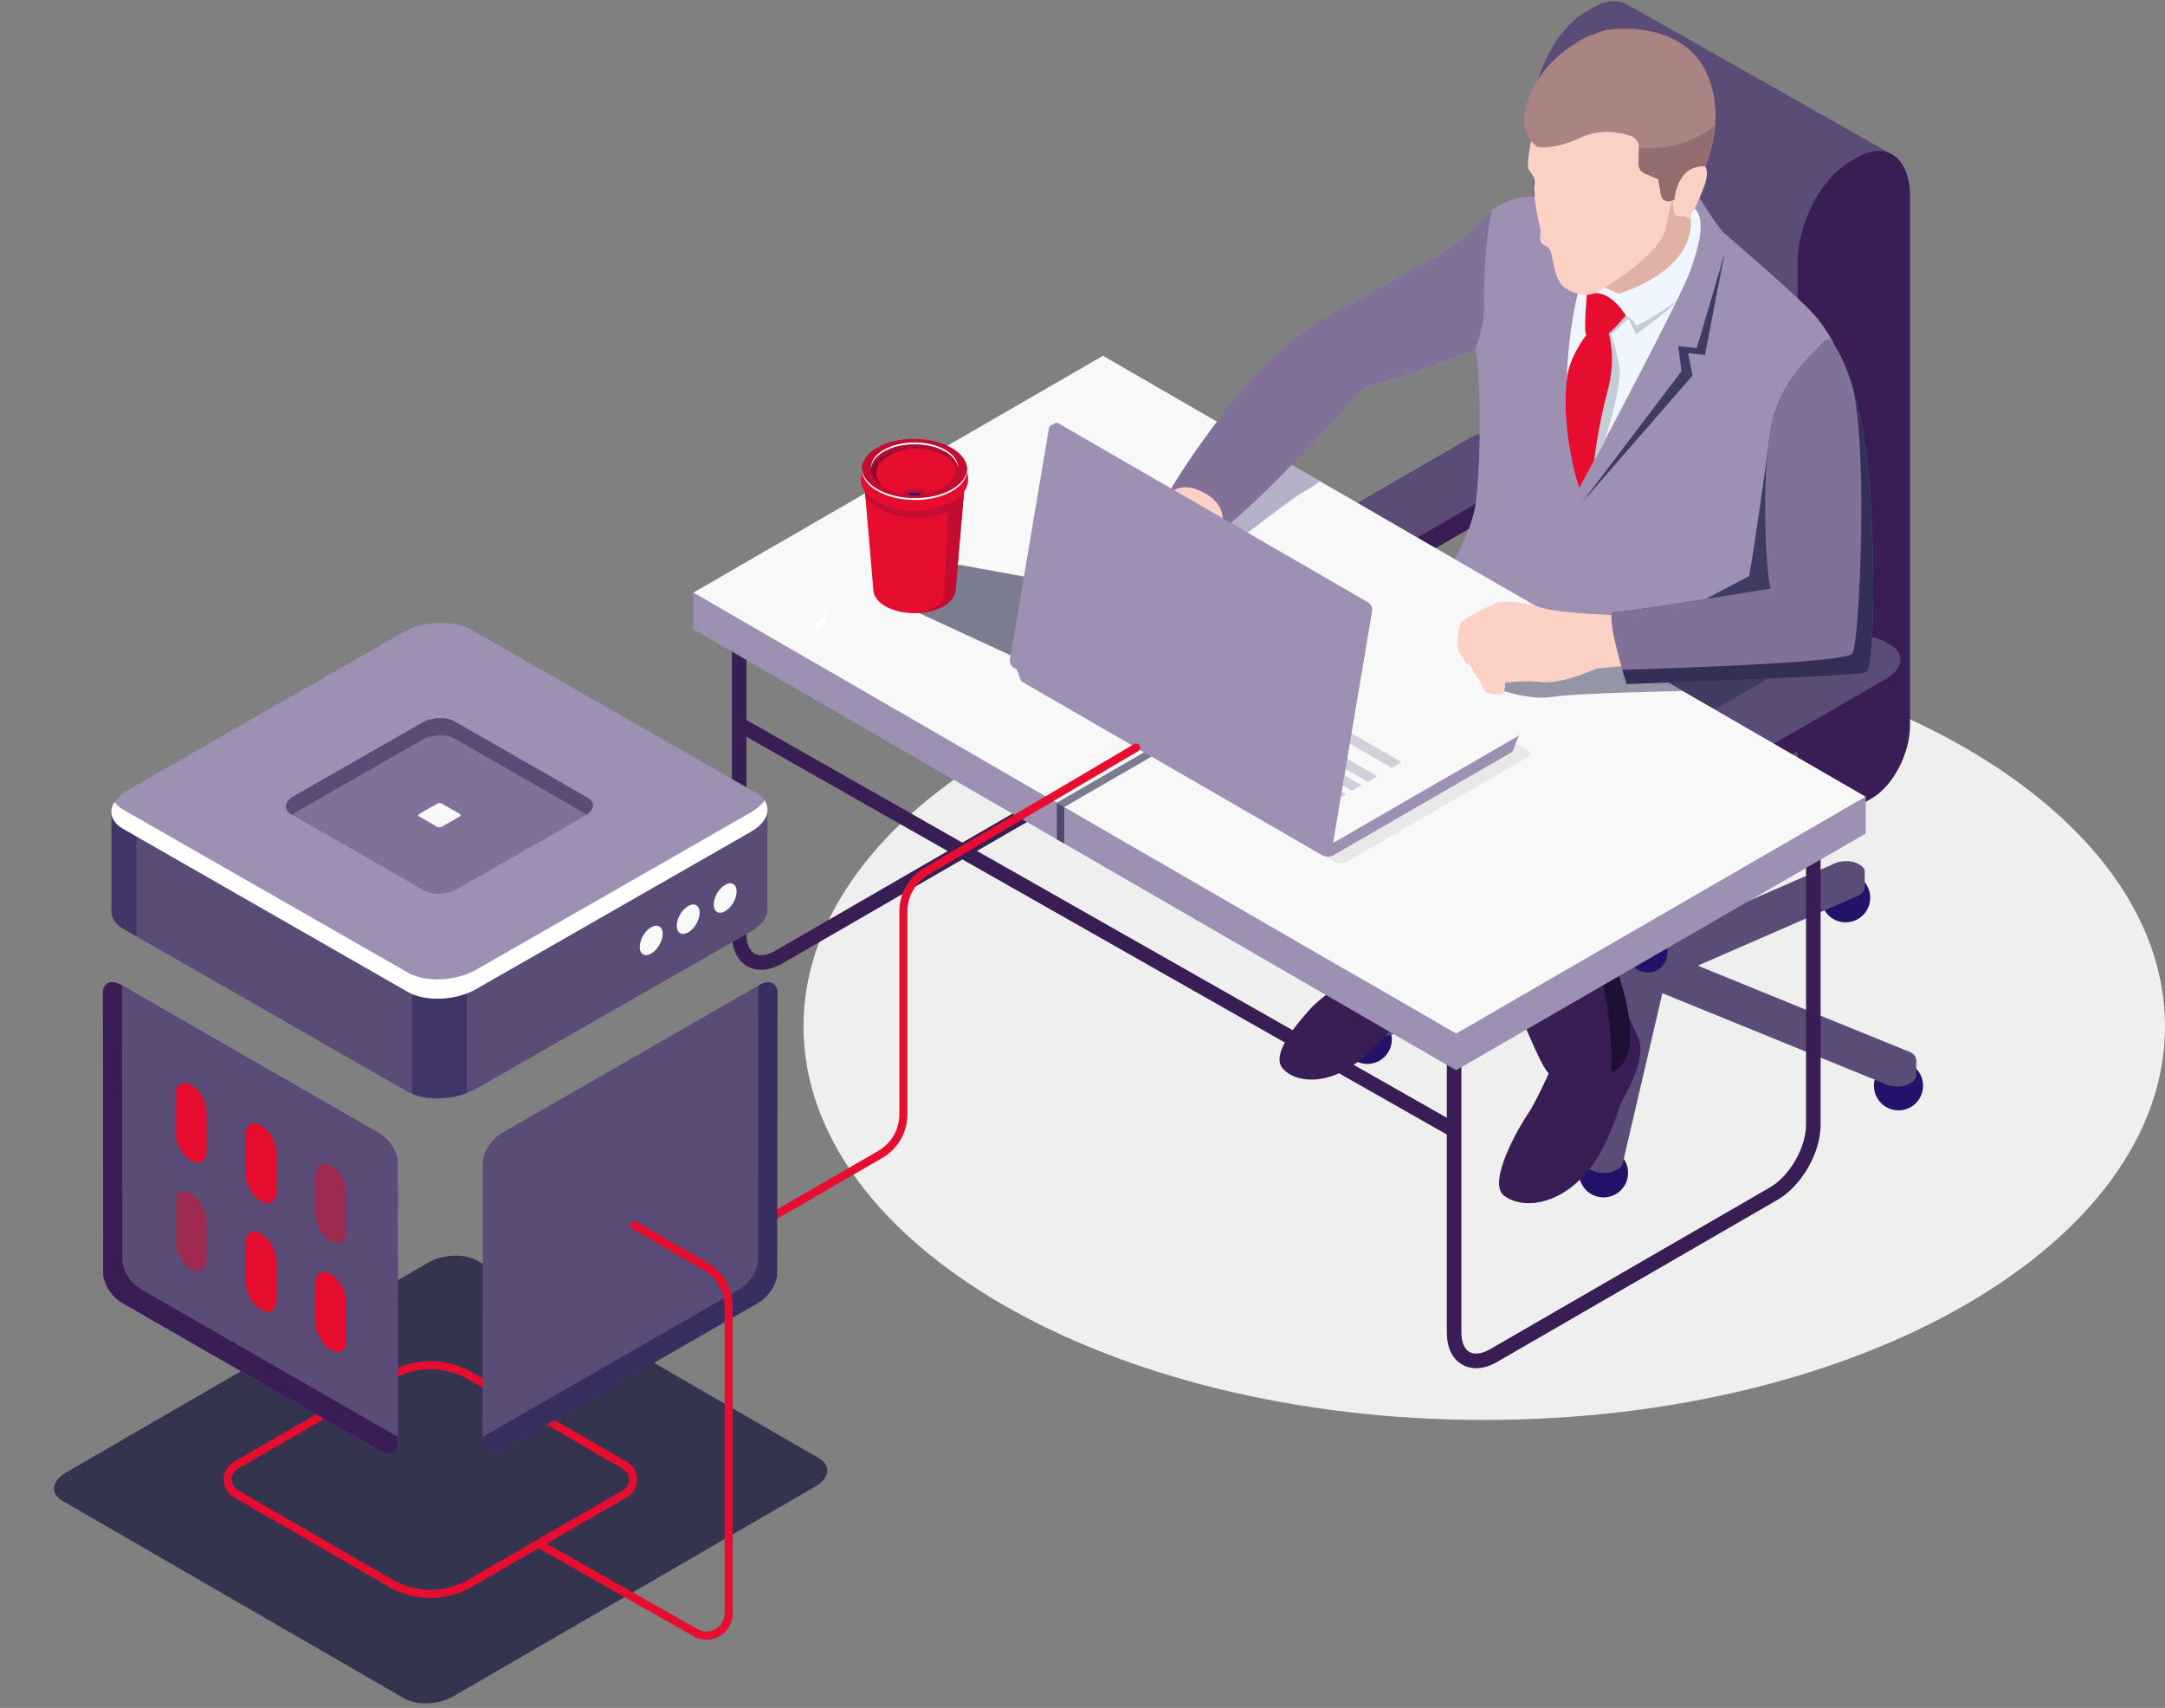 <svg width="374" height="295" viewBox="0 0 374 295" fill="none" xmlns="http://www.w3.org/2000/svg">
<rect x="0" y="0" width="374" height="295" fill="#808080" stroke="none"/>
<g clip-path="url(#clip0)">
<path d="M256.403 245.259C191.456 245.259 138.806 214.825 138.806 177.282C138.806 139.739 191.456 109.304 256.403 109.304C321.35 109.304 374 139.739 374 177.282C374 214.825 321.35 245.259 256.403 245.259Z" fill="#EFEFEF"/>
<path d="M281.25 202.57C281.25 204.916 279.35 206.818 277.008 206.818C274.666 206.818 272.766 204.916 272.766 202.57C272.766 200.225 274.666 198.323 277.008 198.323C279.35 198.323 281.25 200.225 281.25 202.57Z" fill="#24126A"/>
<path d="M323.076 155.062C323.076 157.407 321.176 159.309 318.834 159.309C316.492 159.309 314.592 157.407 314.592 155.062C314.592 152.717 316.492 150.815 318.834 150.815C321.176 150.815 323.076 152.717 323.076 155.062Z" fill="#24126A"/>
<path d="M332.207 187.538C332.207 189.883 330.307 191.785 327.965 191.785C325.623 191.785 323.723 189.883 323.723 187.538C323.723 185.192 325.623 183.29 327.965 183.29C330.307 183.28 332.207 185.182 332.207 187.538Z" fill="#24126A"/>
<path d="M236.198 183.766C233.855 183.766 231.956 181.864 231.956 179.519C231.956 177.173 233.855 175.271 236.198 175.271C238.54 175.271 240.439 177.173 240.439 179.519C240.439 181.864 238.54 183.766 236.198 183.766Z" fill="#24126A"/>
<path d="M266.701 150.793C266.701 153.138 264.801 155.04 262.459 155.04C260.117 155.04 258.217 153.138 258.217 150.793C258.217 148.448 260.117 146.546 262.459 146.546C264.801 146.535 266.701 148.448 266.701 150.793Z" fill="#24126A"/>
<path d="M283.032 166.539L236.339 175.542C236.134 175.563 235.95 175.596 235.767 175.628L235.81 175.315L233.565 174.742V177.39H233.576C233.576 177.498 233.576 177.595 233.608 177.703C233.889 178.741 235.583 179.454 237.375 179.281L284.068 170.278L283.032 166.539Z" fill="#5A4B77"/>
<path d="M322.137 150.501L320.712 151.701C319.492 151.171 317.614 151.29 316.341 152.025L283.085 166.518L287.737 169.209L320.993 154.716C321.77 154.262 322.148 153.689 322.115 153.138L322.126 153.149V150.501H322.137Z" fill="#5A4B77"/>
<path d="M265.611 147.27C264.79 146.33 262.804 145.962 261.185 146.438C260.991 146.492 260.818 146.557 260.656 146.632C260.581 146.503 260.484 146.373 260.365 146.254C260.073 145.962 259.393 145.552 259.393 145.552V148.188L259.404 148.178C259.415 148.448 259.523 148.729 259.75 148.988L281.207 168.603L287.068 166.874L265.611 147.27Z" fill="#5A4B77"/>
<path d="M331.031 183.042L330.243 183.323L329.79 184.263C329.617 184.187 329.434 184.112 329.229 184.058L287.112 166.917L284.122 170.311L326.239 187.451C327.858 187.927 329.844 187.559 330.664 186.619C330.913 186.338 331.01 186.035 331.01 185.733L331.02 185.744L331.031 183.042Z" fill="#5A4B77"/>
<path d="M281.207 168.657L274.289 198.323L273.77 198.064V200.809L273.781 200.798C273.878 201.673 274.99 202.419 276.544 202.56C278.336 202.722 280.031 202.019 280.311 200.982L287.705 169.263L281.207 168.657Z" fill="#5A4B77"/>
<path d="M330.676 183.971C329.856 184.911 327.87 185.279 326.251 184.803L287.188 168.906L280.334 198.323C280.054 199.361 278.359 200.074 276.567 199.901C274.776 199.739 273.545 198.766 273.826 197.729L280.68 168.312L237.376 176.666C235.584 176.828 233.889 176.125 233.609 175.088C233.328 174.05 234.548 173.078 236.34 172.915L279.644 164.561L259.74 146.362C258.92 145.422 259.557 144.276 261.176 143.801C262.795 143.325 264.781 143.693 265.601 144.633L285.505 162.832L316.331 149.399C317.713 148.599 319.807 148.513 320.994 149.204L321.318 149.388C322.516 150.08 322.365 151.29 320.983 152.09L290.157 165.523L329.219 181.421C330.849 181.885 331.496 183.031 330.676 183.971ZM284.846 164.896L283.421 165.318L283.67 166.237L285.256 166.377L285.98 165.556L284.846 164.896Z" fill="#5A4B77"/>
<path d="M284.641 167.987C282.763 167.987 281.23 166.464 281.23 164.572V125.083H288.041V164.572C288.041 166.464 286.519 167.987 284.641 167.987Z" fill="#24126A"/>
<path d="M266.518 78.179H266.496C266.42 77.282 265.838 76.439 264.726 75.802L264.013 75.391C261.369 73.867 256.749 74.051 253.695 75.823L232.161 88.273C230.542 89.213 229.69 90.402 229.646 91.537H229.636V95.309H229.646C229.646 96.281 230.229 97.211 231.427 97.902L232.14 98.313C234.784 99.837 239.404 99.653 242.459 97.881L263.992 85.431C265.557 84.523 266.41 83.377 266.507 82.275L266.518 82.264V78.179Z" fill="#381E54"/>
<path d="M232.139 94.649L231.426 94.239C228.782 92.715 229.117 90.034 232.171 88.273L253.705 75.823C256.759 74.061 261.379 73.867 264.023 75.391L264.736 75.801C267.38 77.325 267.045 80.005 263.991 81.767L242.458 94.228C239.403 95.989 234.783 96.184 232.139 94.649Z" fill="#5A4B77"/>
<path d="M277.721 112.027L232.625 138.073C230.391 139.37 228.577 137.997 228.577 135.014C228.577 132.032 230.391 128.563 232.625 127.276L284.283 97.427V99.469C284.283 104.311 281.347 109.931 277.721 112.027Z" fill="#5A4B77"/>
<path d="M281.046 0.745C279.481 -0.098 277.462 0.01 275.261 1.286L273.911 2.064C268.925 4.949 264.877 12.677 264.877 19.334V108.634L276.858 101.707V104.538L262.492 116.264L229.841 138.181L275.725 164.151L302.115 143.844L317.14 130.994L326.498 26.488L281.046 0.745Z" fill="#5A4B77"/>
<path d="M247.433 148.156C247.433 148.156 246.213 144.925 248.62 142.504C251.027 140.094 263.721 134.744 264.638 134.171C265.556 133.599 270.121 130.238 270.121 130.238L271.514 127.125C271.514 127.125 245.76 129.643 245.415 130.043C245.069 130.443 233.358 140.958 233.703 141.423C234.049 141.888 241.777 143.757 241.777 143.757L243.267 145.8L247.433 148.156Z" fill="#2D2D2D"/>
<path d="M320.938 27.137L319.589 27.915C314.603 30.8 310.555 38.527 310.555 45.185V134.474L278.293 153.106C276.058 154.403 274.245 157.861 274.245 160.844C274.245 163.826 276.058 165.199 278.293 163.902L323.389 137.857C327.015 135.76 329.951 130.14 329.951 125.299V123.256V33.967C329.973 27.309 325.925 24.251 320.938 27.137Z" fill="#381E54"/>
<path d="M235.227 167.49C235.227 167.49 228.578 171.759 226.333 174.277C224.088 176.795 219.63 181.939 221.465 184.393C223.3 186.846 229.485 188.218 236.123 182.091C242.772 175.963 240.883 175.596 246.539 172.559C252.195 169.522 253.76 166.215 253.08 164.324C252.4 162.432 249.604 159.093 248.072 159.806C246.561 160.541 235.227 167.49 235.227 167.49Z" fill="#381E54"/>
<path d="M267.543 185.419C267.543 185.419 265.157 190.672 263.927 192.422C262.696 194.162 256.738 204.224 259.847 206.537C262.955 208.849 268.86 208.212 273.522 203.132C278.185 198.064 279.221 191.893 280.376 189.861C281.531 187.829 284.392 182.426 283.032 179.303C281.672 176.179 281.369 175.65 281.369 175.65L267.543 185.419Z" fill="#381E54"/>
<path d="M243.419 110.579C243.419 110.579 223.677 130.086 220.439 139.878C220.439 139.878 219.068 145.173 222.889 149.323C226.71 153.473 234.805 167.036 234.805 167.036C234.805 167.036 240.85 174.364 248.664 168.506C248.664 168.506 252.194 162.854 250.024 159.104C247.855 155.354 242.08 143.347 242.08 143.347C242.08 143.347 254.741 134.625 260.991 132.421C267.24 130.216 270.575 128.519 270.575 128.519C270.575 128.519 269.442 134.42 264.866 140.18C260.3 145.94 252.636 155.191 255.184 161.633C257.731 168.074 259.21 170.062 261.606 173.769C264.002 177.476 266.269 185.203 268.309 186.014C270.349 186.813 279.793 187.743 281.326 181.594C282.859 175.433 278.109 163.47 275.962 159.428C275.962 159.428 301.499 129.935 303.928 126.693C306.356 123.451 251.32 105.575 243.419 110.579Z" fill="#381E54"/>
<path d="M250.025 159.104C247.855 155.343 242.081 143.347 242.081 143.347C242.081 143.347 254.742 134.625 260.991 132.421C267.241 130.216 270.576 128.519 270.576 128.519C271.774 126.866 275.649 120.522 277.387 115.496C262.988 111.271 247.359 108.094 243.419 110.579C244.811 114.038 252.151 114.005 252.151 114.005C252.151 114.005 254.893 120.684 256.706 121.538C258.519 122.391 262.88 121.462 262.88 121.462C262.88 121.462 262.178 122.564 259.07 124.802C255.972 127.039 236.533 142.979 236.533 142.979C236.533 142.979 237.645 143.606 242.815 152.976C247.985 162.335 248.654 168.506 248.654 168.506C248.654 168.506 252.194 162.865 250.025 159.104Z" fill="#1F1033"/>
<path d="M293.675 120.933C282.255 119.841 268.969 119.744 271.958 125.742C277.031 135.922 287.242 136.376 287.242 136.376C287.177 140.115 271.516 158.174 271.516 158.174C271.516 158.174 271.516 158.174 275.164 165.285C278.812 172.397 278.359 185.333 278.359 185.333C279.762 184.566 280.885 183.377 281.327 181.583C282.86 175.423 278.111 163.459 275.963 159.417C275.963 159.417 301.501 129.924 303.929 126.682C304.652 125.731 300.324 123.483 293.675 120.933Z" fill="#1F1033"/>
<path d="M223.451 58.586L226.484 56.23C226.484 56.23 242.858 47.13 248.298 44.18C251.245 42.58 254.31 39.727 256.491 37.447C258.617 35.22 261.574 33.977 264.661 33.967L293.351 33.815C293.351 33.815 296.686 39.176 297.82 40.235C298.651 41.013 306.433 47.541 312.013 52.923C315.1 55.895 317.345 59.634 318.522 63.762C321.717 75.034 321.674 97.762 322.148 114.016C322.148 114.016 320.173 114.783 315.262 115.842C310.383 116.891 310.988 116.221 310.988 116.221C310.988 116.221 303.67 132.702 293.74 134.301C283.809 135.89 270.436 131.243 268.051 115.637C268.051 115.637 248.698 112.73 243.452 110.579C242.966 110.385 242.794 109.779 243.117 109.369C245.46 106.256 254.181 94.206 255.012 86.349C255.973 77.271 255.681 64.087 254.958 60.488C254.958 60.488 240.365 65.989 235.713 66.972C235.713 66.972 217.947 86.522 210.52 91.84C210.52 91.84 213.057 87.841 207.952 85.117L223.451 58.586Z" fill="#9E90B2"/>
<path opacity="0.6" d="M315.262 115.821C316.007 115.659 316.676 115.507 317.291 115.367L316.255 113.335L289.335 110.482L273.609 111.292L268.201 116.437C268.504 118.112 268.935 119.646 269.486 121.062C269.518 121.062 276.167 122.024 279.265 121.365C282.363 120.706 306.314 124.229 306.368 124.24C309.077 120.338 310.761 116.696 310.966 116.242C310.934 116.383 311.225 116.685 315.262 115.821Z" fill="#020230"/>
<path d="M278.92 106.408C278.887 106.31 278.801 106.235 278.704 106.235C277.409 106.202 268.99 105.954 265.816 104.851C262.362 103.663 258.714 103.879 258.52 104.084C258.336 104.289 252.594 106.721 252.249 107.715C251.946 108.591 251.396 111.649 252.151 112.773C252.918 113.897 253.274 114.654 253.274 114.654L253.868 114.718C253.868 114.718 254.645 116.242 255.077 116.783C255.271 117.02 255.422 117.28 255.551 117.55C255.918 118.339 256.555 119.625 256.814 119.657C257.192 119.7 258.973 120.046 259.426 119.938C259.793 119.841 260.128 118.717 259.977 118.22C259.934 118.079 259.998 117.961 260.139 117.939C260.959 117.809 263.183 117.528 266.248 117.809C269.993 118.155 275.282 115.702 275.757 115.475C275.779 115.464 275.811 115.453 275.833 115.453L281.111 114.978C281.262 114.967 281.359 114.816 281.316 114.675L278.92 106.408Z" fill="#FCD1C5"/>
<path d="M272.562 50.729C272.562 50.729 268.071 67.307 272.821 84.339C272.821 84.339 290.101 52.069 291.969 46.827C293.847 41.586 294.527 37.868 292.767 35.988C291.019 34.107 275.411 43.823 275.411 43.823L272.562 50.729Z" fill="#F0F6FF"/>
<path d="M277.02 76.72C277.02 76.72 280.312 66.637 279.74 63.384C279.168 60.131 278.348 57.797 278.348 57.797L281.316 55.052L282.622 57.764C282.622 57.764 289.152 52.966 289.584 52.069C289.584 52.069 284.317 55.678 282.665 56.23C282.665 56.23 281.888 54.933 280.852 54.49C279.816 54.047 277.247 57.581 277.247 57.581L276.761 63.697L274.181 77.974L275.077 80.092L277.02 76.72Z" fill="#C4CCD6"/>
<path d="M280.852 54.501C280.852 54.501 277.926 49.335 274.127 50.923C274.127 50.923 273.523 57.289 274.03 57.872C273.177 58.986 271.051 62.055 270.673 65.438C269.626 74.905 272.821 84.339 272.821 84.339L275.39 79.519C275.39 79.519 276.038 73.716 277.721 67.469C278.963 62.855 278.337 59.191 277.916 57.581C279.006 56.694 280.852 54.501 280.852 54.501Z" fill="#E60D2E"/>
<path d="M264.499 24.294C264.499 24.294 263.711 28.325 263.992 29.093C264.272 29.86 265.298 30.368 265.049 31.946C264.801 33.513 265.708 38.214 266.172 39.781C266.172 39.781 265.826 41.456 266.301 41.975C266.766 42.494 267.381 42.472 267.813 43.261C268.255 44.05 268.395 48.114 270.047 49.475C271.687 50.837 273.835 51.118 274.936 50.815C276.037 50.523 277.171 49.67 277.171 49.67L279.642 50.707C279.642 50.707 292.487 47.065 292.087 38.02L292.077 37.069C292.077 37.069 292.994 35.793 293.253 34.95C293.523 34.107 295.649 30.357 294.57 28.736C294.57 28.736 299.546 9.067 284.197 7.878C268.849 6.689 266.539 17.464 264.499 24.294Z" fill="#FCD1C5"/>
<path d="M292.098 38.02V37.911C291.461 37.533 290.835 37.285 290.339 37.371C288.58 37.684 288.99 34.032 288.99 34.032C288.99 34.032 288.666 34.691 287.77 39.36C286.874 44.017 277.192 49.67 277.192 49.67L279.664 50.707C279.653 50.707 292.498 47.065 292.098 38.02Z" fill="#E2B1A6"/>
<path d="M264.565 15.757C263.065 18.945 262.341 22.781 265.482 25.353C265.482 25.353 268.116 26.078 273.135 23.743C276.513 22.165 279.892 22.868 281.738 23.484C282.59 23.776 283.152 24.586 283.13 25.483L283.054 28.282C283.033 29.006 283.465 29.676 284.134 29.957L286.465 30.951L286.929 33.675C287.07 34.475 287.89 34.961 288.656 34.691L289.25 34.475C289.25 34.475 289.595 28.412 294.593 28.725C294.593 28.725 298.64 19.971 294.496 11.963C290.351 3.955 278.996 4.528 276.578 5.436C273.394 6.635 273.837 6.452 272.012 7.586C268.807 9.575 266.162 12.363 264.565 15.757Z" fill="#AA8383"/>
<path opacity="0.6" d="M305.429 77.487C305.429 77.487 303.098 94.649 302.148 99.502L294.636 103.468L307.977 102.658L305.429 77.487Z" fill="#020230"/>
<path d="M294.581 28.736C294.581 28.736 295.952 25.775 296.275 21.711C290.069 26.64 283.129 25.483 283.129 25.483L283.053 28.282C283.032 29.006 283.463 29.676 284.133 29.957L286.464 30.952L286.928 33.675C287.068 34.475 287.889 34.961 288.655 34.691L289.249 34.475C289.238 34.486 289.594 28.423 294.581 28.736Z" fill="#936D6D"/>
<path opacity="0.6" d="M297.906 43.812C297.906 43.812 293.934 57.483 293.103 60.12L289.908 59.785L290.48 64.108L273.243 86.857L292.38 64.865L291.624 61.006L294.528 61.309L297.906 43.812Z" fill="#020230"/>
<path d="M280.981 118.144C280.981 118.144 321.403 116.826 322.429 116.091C323.465 115.356 323.649 104.949 323.551 98.907C323.487 94.671 323.53 78.114 319.925 66.497C322.763 76.331 321.263 111.12 319.979 112.892C318.694 114.664 280.247 115.68 280.247 115.68C280.668 117.128 280.981 118.144 280.981 118.144Z" fill="#263649"/>
<path d="M201.572 85.777C201.572 85.777 201.42 86.793 199.661 87.798C197.902 88.792 193.401 91.018 192.678 91.656C191.954 92.293 188.705 95.147 188.608 95.525C188.511 95.903 187.54 99.134 187.551 99.329C187.561 99.523 187.864 101.015 187.864 101.015L186.86 105.781C186.86 105.781 185.597 107.629 186.968 108.137C188.349 108.645 189.126 107.207 189.148 106.991C189.148 106.991 191.231 105.997 192.764 104.808C194.297 103.619 200.427 98.68 201.464 98.983C202.5 99.286 201.55 101.058 201.043 101.361C200.546 101.663 197.286 104.851 198.657 107.056C200.017 109.272 200.902 105.802 201.809 105.1C202.705 104.398 204.648 101.631 205.846 101.285C207.033 100.939 209.203 96.487 209.483 94.498C209.764 92.51 211.189 91.224 211.696 90.586C212.203 89.938 210.595 84.999 210.595 84.999L204.518 83.107L202.392 84.491L201.572 85.777Z" fill="#FCD1C5"/>
<path d="M316.946 59.677C315.672 57.667 315.089 59.148 313.384 60.812C311.085 63.049 308.192 66.518 306.702 70.895C303.993 78.871 304.965 98.81 305.871 101.663C305.871 101.663 280.56 105.813 278.812 105.738C277.063 105.662 280.981 118.144 280.981 118.144C280.981 118.144 321.403 116.826 322.429 116.091C323.465 115.356 323.649 104.949 323.551 98.907C323.476 93.731 323.573 70.15 316.946 59.677Z" fill="#334659"/>
<path d="M280.981 118.144C280.981 118.144 321.403 116.826 322.429 116.091C323.465 115.356 323.649 104.949 323.551 98.907C323.487 94.671 323.53 78.114 319.925 66.497C322.763 76.331 321.263 111.12 319.979 112.892C318.694 114.664 280.247 115.68 280.247 115.68C280.668 117.128 280.981 118.144 280.981 118.144Z" fill="#263649"/>
<path d="M328.299 113.703H328.277C328.202 112.806 327.619 111.963 326.507 111.325L325.795 110.914C323.15 109.39 318.531 109.574 315.476 111.347L293.943 123.796C292.324 124.737 291.482 125.926 291.428 127.06H291.417V130.81H291.428C291.428 131.783 292.011 132.712 293.209 133.404L293.921 133.815C296.565 135.339 301.185 135.155 304.24 133.383L325.773 120.933C327.338 120.025 328.191 118.879 328.288 117.777L328.299 117.766V113.703Z" fill="#381E54"/>
<path d="M293.921 130.172L293.209 129.762C290.564 128.238 290.899 125.558 293.953 123.796L315.487 111.346C318.541 109.585 323.161 109.39 325.806 110.914L326.507 111.325C329.152 112.848 328.817 115.529 325.762 117.29L304.229 129.74C301.185 131.502 296.566 131.696 293.921 130.172Z" fill="#5A4B77"/>
<path d="M254.979 236.321C254.115 236.321 253.295 236.116 252.572 235.695C250.877 234.711 249.938 232.755 249.938 230.161V172.029H252.453V230.161C252.453 231.782 252.95 233.004 253.835 233.512C254.709 234.02 256.015 233.836 257.418 233.036L305.763 205.089C309.141 203.143 311.991 198.194 311.991 194.292V136.16H314.506V194.292C314.506 199.145 311.225 204.84 307.026 207.261L258.681 235.208C257.397 235.954 256.145 236.321 254.979 236.321Z" fill="#381E54"/>
<path d="M131.477 167.512C130.613 167.512 129.793 167.306 129.07 166.885C127.375 165.901 126.436 163.945 126.436 161.352V103.22H128.951V161.352C128.951 162.973 129.448 164.194 130.333 164.702C131.207 165.199 132.513 165.037 133.916 164.226L182.261 136.279C185.639 134.334 188.489 129.384 188.489 125.482V67.35H191.004V125.482C191.004 130.335 187.723 136.03 183.524 138.451L135.179 166.399C133.895 167.134 132.632 167.512 131.477 167.512Z" fill="#381E54"/>
<path d="M128.295 123.994L251.803 194.121L250.562 196.311L127.054 126.185L128.295 123.994Z" fill="#381E54"/>
<path opacity="0.5" d="M251.546 184.836L119.778 108.666L190.541 67.772L322.299 143.941L251.546 184.836Z" fill="url(#paint0_linear)"/>
<path d="M119.778 102.355V108.666L251.546 184.836L322.299 143.941V137.619L251.546 178.524L119.778 102.355Z" fill="#9E90B2"/>
<path d="M251.546 178.524L119.778 102.355L190.541 61.45L322.299 137.619L251.546 178.524Z" fill="#F8F8F8"/>
<path opacity="0.4" d="M259.263 119.193C259.263 119.193 264.326 120.997 268.2 120.36C272.065 119.711 290.684 119.355 290.684 119.355L287.759 117.658L281.228 113.108L265.049 114.2L258.81 116.437L259.263 119.193Z" fill="#020230"/>
<path d="M278.92 106.408C278.887 106.31 278.801 106.235 278.704 106.235C277.409 106.202 268.99 105.954 265.816 104.851C262.362 103.663 258.714 103.879 258.52 104.084C258.336 104.29 252.594 106.721 252.249 107.715C251.946 108.591 251.396 111.649 252.151 112.773C252.918 113.897 253.274 114.654 253.274 114.654L253.868 114.718C253.868 114.718 254.645 116.242 255.077 116.783C255.271 117.02 255.422 117.28 255.551 117.55C255.918 118.339 256.555 119.625 256.814 119.657C257.192 119.701 258.973 120.046 259.426 119.938C259.793 119.841 260.128 118.717 259.977 118.22C259.934 118.08 259.998 117.961 260.139 117.939C260.959 117.809 263.183 117.528 266.248 117.809C269.993 118.155 275.282 115.702 275.757 115.475C275.779 115.464 275.811 115.453 275.833 115.453L281.111 114.978C281.262 114.967 281.359 114.816 281.316 114.675L278.92 106.408Z" fill="#FCD1C5"/>
<path d="M316.946 59.677C315.672 57.667 315.089 59.148 313.384 60.812C311.085 63.049 308.192 66.518 306.702 70.895C303.993 78.871 304.965 98.81 305.871 101.663C305.871 101.663 280.56 105.813 278.812 105.738C277.063 105.662 280.981 118.144 280.981 118.144C280.981 118.144 321.403 116.826 322.429 116.091C323.465 115.356 323.649 104.949 323.551 98.907C323.476 93.731 323.573 70.15 316.946 59.677Z" fill="#817199"/>
<path opacity="0.6" d="M280.981 118.144C280.981 118.144 321.403 116.826 322.429 116.091C323.465 115.356 323.649 104.949 323.551 98.907C323.487 94.671 323.53 78.114 319.925 66.497C322.763 76.331 321.263 111.12 319.979 112.892C318.694 114.664 280.247 115.68 280.247 115.68C280.668 117.128 280.981 118.144 280.981 118.144Z" fill="#020230"/>
<path opacity="0.3" d="M208.534 97.427C208.534 97.427 222.987 86.123 225.048 85.031C227.11 83.939 227.984 83.107 227.984 83.107L223.149 80.308L214.967 83.68L204.659 93.904L188.793 105.165V107.78C188.793 107.78 201.885 102.16 203.342 101.199C204.821 100.226 208.534 97.427 208.534 97.427Z" fill="#180D5B"/>
<path opacity="0.63" d="M199.92 107.661C199.92 107.661 202.996 104.906 204.982 103.987C206.969 103.068 210.131 100.626 210.52 98.756C210.908 96.886 214.189 92.758 214.189 92.758L208.922 95.806L201.291 100.215L188.598 107.586C188.598 107.586 189.375 108.472 190.983 107.932C192.591 107.38 195.603 105.457 197.006 105.284C198.409 105.111 200.741 104.679 200.741 104.679L199.92 107.661Z" fill="#2D2D2D"/>
<path d="M201.572 85.777C201.572 85.777 201.42 86.793 199.661 87.798C197.902 88.792 193.401 91.018 192.678 91.656C191.954 92.293 188.706 95.147 188.608 95.525C188.511 95.903 187.54 99.134 187.551 99.329C187.561 99.523 187.864 101.015 187.864 101.015L186.86 105.781C186.86 105.781 185.597 107.629 186.968 108.137C188.349 108.645 189.126 107.207 189.148 106.991C189.148 106.991 191.231 105.997 192.764 104.808C194.297 103.619 200.427 98.68 201.464 98.983C202.5 99.286 201.55 101.058 201.043 101.361C200.546 101.663 197.286 104.851 198.657 107.056C200.017 109.272 200.902 105.802 201.809 105.1C202.705 104.398 204.648 101.631 205.846 101.285C207.033 100.939 209.203 96.487 209.483 94.498C209.764 92.51 211.189 91.224 211.696 90.586C212.203 89.938 210.595 84.999 210.595 84.999L204.518 83.107L202.392 84.491L201.572 85.777Z" fill="#FCD1C5"/>
<path d="M256.392 52.393C256.392 52.393 256.165 43.326 257.709 36.377C257.288 36.701 256.878 37.058 256.5 37.447C254.309 39.727 251.254 42.58 248.308 44.18C242.857 47.13 226.494 56.23 226.494 56.23L223.461 58.586C213.865 66.118 203.136 82.524 201.571 85.766C202.327 84.761 204.248 83.107 207.95 85.085C213.056 87.798 210.627 91.883 210.627 91.883C218.053 86.566 235.712 66.929 235.712 66.929C240.072 66.01 253.165 61.125 254.795 60.509C255.831 57.797 256.446 55.052 256.392 52.393Z" fill="#817199"/>
<path d="M177.588 118.263L230.509 148.859C231.092 149.194 231.966 149.226 232.463 148.945L264.045 130.692C264.541 130.4 264.487 129.892 263.905 129.557L210.983 98.962C210.401 98.626 209.526 98.594 209.03 98.875L177.447 117.129C176.94 117.42 177.005 117.928 177.588 118.263Z" fill="#E8E8E8"/>
<path opacity="0.5" d="M158.774 105.889L175.289 113.519L183.762 100.831L162.822 97.027L158.774 105.889Z" fill="#000028"/>
<path d="M166.707 82.87H149.243L150.862 101.804C150.862 102.852 151.553 103.911 152.945 104.711C155.719 106.31 160.22 106.31 162.994 104.711C164.386 103.911 165.077 102.852 165.077 101.804L166.707 82.87Z" fill="#E60D2E"/>
<path d="M166.707 82.87H149.243L149.513 85.982C149.912 86.501 150.452 86.987 151.132 87.441C154.467 89.656 159.972 90.089 163.728 88.489L163.145 102.333C163.124 102.939 162.908 103.522 162.519 103.987C161.958 104.657 160.868 105.435 158.774 105.878C160.317 105.781 161.818 105.392 163.005 104.7C164.397 103.9 165.088 102.841 165.088 101.793L166.394 86.609L166.707 82.87Z" fill="#C40C30"/>
<path opacity="0.4" d="M157.975 87.917C153.152 87.917 149.243 85.657 149.243 82.87C149.243 80.082 153.152 77.823 157.975 77.823C162.798 77.823 166.707 80.082 166.707 82.87C166.707 85.657 162.798 87.917 157.975 87.917Z" fill="#06033E"/>
<path opacity="0.4" d="M163.296 84.166C160.36 85.863 155.6 85.863 152.664 84.166C149.728 82.47 149.728 79.714 152.664 78.017C155.6 76.32 160.36 76.32 163.296 78.017C166.232 79.714 166.232 82.47 163.296 84.166Z" fill="#06033E"/>
<path d="M167.226 82.631V82.62C167.226 82.609 167.226 82.599 167.226 82.599L167.053 80.902L167.042 80.924C166.967 79.638 166.082 78.373 164.387 77.39C160.847 75.336 155.094 75.336 151.553 77.39C149.816 78.395 148.93 79.702 148.898 81.021L148.736 82.534C148.736 82.577 148.725 82.609 148.725 82.653V82.674C148.628 84.112 149.535 85.571 151.424 86.662C155.04 88.748 160.901 88.748 164.516 86.662C166.438 85.549 167.334 84.079 167.226 82.631Z" fill="#E60D2E"/>
<path d="M163.296 84.166C160.36 85.863 155.6 85.863 152.664 84.166C149.728 82.47 149.728 79.714 152.664 78.017C155.6 76.32 160.36 76.32 163.296 78.017C166.232 79.714 166.232 82.47 163.296 84.166Z" fill="#AA0F34"/>
<path d="M162.941 84.166C160.005 85.863 155.245 85.863 152.309 84.166C149.373 82.47 149.373 79.714 152.309 78.017C155.245 76.32 160.005 76.32 162.941 78.017C165.877 79.714 165.877 82.47 162.941 84.166Z" fill="#E60D2E"/>
<path opacity="0.4" d="M153.549 78.665C156.485 76.969 161.245 76.969 164.181 78.665C164.214 78.687 164.246 78.709 164.289 78.73C164.008 78.482 163.674 78.233 163.296 78.017C160.36 76.32 155.6 76.32 152.664 78.017C149.761 79.692 149.728 82.394 152.556 84.102C150.667 82.416 151.002 80.146 153.549 78.665Z" fill="#06033E"/>
<path d="M152.665 78.774C155.601 77.077 160.361 77.077 163.297 78.774C164.603 79.53 165.326 80.492 165.466 81.475C165.65 80.243 164.927 78.968 163.297 78.028C160.361 76.331 155.601 76.331 152.665 78.028C151.035 78.968 150.312 80.243 150.495 81.475C150.636 80.481 151.359 79.53 152.665 78.774Z" fill="#AA0F34"/>
<path d="M164.388 84.869C160.815 86.89 155.041 86.847 151.5 84.75C147.96 82.664 147.992 79.325 151.565 77.304C155.138 75.283 160.912 75.326 164.453 77.423C167.993 79.508 167.971 82.848 164.388 84.869ZM163.298 78.017C160.362 76.32 155.602 76.32 152.666 78.017C149.73 79.714 149.73 82.47 152.666 84.166C153.648 84.728 154.836 85.107 156.088 85.29L156.228 84.837C156.282 84.653 156.455 84.534 156.638 84.534H159.336C159.531 84.534 159.693 84.653 159.747 84.837L159.887 85.29C161.139 85.107 162.326 84.728 163.309 84.166C166.234 82.47 166.234 79.714 163.298 78.017Z" fill="#C40C30"/>
<path d="M163.298 77.693C160.362 75.996 155.602 75.996 152.666 77.693C151.122 78.579 150.399 79.757 150.475 80.924C150.54 79.865 151.274 78.817 152.666 78.006C155.602 76.31 160.362 76.31 163.298 78.006C164.69 78.817 165.424 79.865 165.489 80.924C165.564 79.768 164.841 78.59 163.298 77.693Z" fill="white"/>
<path d="M164.387 84.556C160.814 86.576 155.04 86.533 151.499 84.437C149.816 83.442 148.941 82.167 148.866 80.881C148.801 82.275 149.664 83.68 151.499 84.761C155.04 86.847 160.804 86.901 164.387 84.88C166.265 83.821 167.161 82.394 167.085 80.978C167.021 82.286 166.125 83.572 164.387 84.556Z" fill="white"/>
<path d="M158.785 85.528H157.166C157.058 85.528 156.961 85.442 156.961 85.323V85.29C156.961 85.182 157.047 85.085 157.166 85.085H158.785C158.893 85.085 158.99 85.171 158.99 85.29V85.323C158.99 85.442 158.904 85.528 158.785 85.528Z" fill="#0C0A78"/>
<path d="M158.785 85.096H157.166C157.058 85.096 156.961 85.182 156.961 85.301V85.334C156.961 85.355 156.972 85.366 156.972 85.388C156.993 85.301 157.069 85.236 157.166 85.236H158.785C158.882 85.236 158.958 85.301 158.979 85.388C158.979 85.366 158.99 85.355 158.99 85.334V85.301C158.99 85.182 158.904 85.096 158.785 85.096Z" fill="#AA0F34"/>
<path d="M175.213 114.308L178.127 115.832L207.389 98.918C207.875 98.637 208.738 98.67 209.299 98.994L259.76 128.163C260.245 127.893 262.447 126.833 262.447 126.833L261.379 129.622C261.336 129.741 261.238 129.859 261.076 129.957L230.261 147.767C229.775 148.048 228.911 148.016 228.35 147.691L176.713 117.842C176.487 117.712 176.336 117.55 176.282 117.377L175.213 114.308Z" fill="#9E90B2"/>
<path d="M175.656 114.783L228.577 145.379C229.16 145.714 230.035 145.746 230.531 145.465L262.113 127.212C262.61 126.92 262.556 126.412 261.973 126.077L209.052 95.482C208.469 95.147 207.595 95.114 207.098 95.395L175.516 113.649C175.019 113.94 175.084 114.448 175.656 114.783Z" fill="#F8F8F8"/>
<path d="M194.039 110.633L229.874 131.351L231.568 130.367L195.744 109.65L194.039 110.633Z" fill="#9E90B2"/>
<path opacity="0.4" d="M191.33 112.2L233.522 136.592L235.217 135.609L193.035 111.228L191.33 112.2Z" fill="#9E90B2"/>
<path opacity="0.4" d="M188.621 113.768L230.802 138.16L232.508 137.176L190.315 112.795L188.621 113.768Z" fill="#9E90B2"/>
<path d="M185.91 115.345L228.091 139.727L229.797 138.743L187.605 114.362L185.91 115.345Z" fill="#9E90B2"/>
<path opacity="0.4" d="M240.721 130.843L199.91 107.251L198.205 108.234L238.713 131.643L240.419 132.626L242.113 131.643L240.721 130.843Z" fill="#9E90B2"/>
<path opacity="0.4" d="M227.812 130.162L236.253 135.036L237.947 134.053L229.453 129.146L227.812 130.162Z" fill="#9E90B2"/>
<path d="M175.288 113.519L181.981 73.781L181.441 73.554L182.25 73.089C182.412 72.981 182.628 72.992 182.876 73.132L236.337 104.041C236.78 104.29 237.104 104.949 237.028 105.403L230.282 145.454C230.25 145.66 230.142 145.8 230.001 145.865L229.213 146.319L229.073 145.584L229.116 145.595L175.979 114.87C175.547 114.621 175.213 113.973 175.288 113.519Z" fill="#9E90B2"/>
<path d="M236.046 105.132L236.92 104.743C237.017 104.97 237.071 105.208 237.028 105.403L230.282 145.454C230.25 145.66 230.142 145.8 230.001 145.865L229.213 146.319L229.073 145.584L229.116 145.595L226.429 144.039L236.046 105.132Z" fill="#9E90B2"/>
<path d="M175.147 115.356L228.608 146.265C229.019 146.503 229.375 146.362 229.45 145.941L236.196 105.889C236.272 105.435 235.937 104.787 235.506 104.527L182.045 73.619C181.634 73.381 181.278 73.521 181.203 73.943L174.457 113.994C174.37 114.459 174.705 115.108 175.147 115.356Z" fill="#9E90B2"/>
<path d="M93.688 233.847C93.451 233.847 93.213 233.717 93.084 233.49C92.889 233.155 93.008 232.723 93.343 232.528L151.736 198.777C153.981 197.48 155.363 195.07 155.363 192.476V157.396C155.363 154.338 156.993 151.474 159.626 149.918L195.904 128.53C196.239 128.336 196.67 128.444 196.865 128.779C197.059 129.114 196.951 129.546 196.616 129.74L160.328 151.139C158.126 152.436 156.755 154.835 156.755 157.407V192.487C156.755 195.578 155.093 198.453 152.427 199.998L94.034 233.749C93.925 233.825 93.807 233.847 93.688 233.847Z" fill="#E60D2E"/>
<path opacity="0.6" d="M69.834 293.362L10.792 259.233C8.634 257.979 8.903 255.796 11.397 254.348L73.978 218.079C76.472 216.631 80.26 216.479 82.419 217.733L141.46 251.862C143.619 253.116 143.349 255.299 140.856 256.747L78.274 293.016C75.781 294.454 72.003 294.616 69.834 293.362Z" fill="#020230"/>
<path d="M81.577 274.06L108.302 258.606C109.403 257.968 110.072 256.823 110.072 255.547C110.072 254.272 109.414 253.127 108.302 252.489L81.577 237.035C77.119 234.463 71.593 234.463 67.135 237.035L40.41 252.489C39.309 253.127 38.64 254.272 38.64 255.547C38.64 256.823 39.298 257.968 40.41 258.617L67.135 274.071C69.359 275.357 71.863 276.006 74.356 276.006C76.86 275.995 79.353 275.346 81.577 274.06ZM41.112 257.396C40.442 257.006 40.043 256.315 40.043 255.547C40.043 254.78 40.442 254.089 41.112 253.699L67.837 238.245C71.852 235.922 76.849 235.922 80.875 238.245L107.601 253.699C108.27 254.089 108.669 254.78 108.669 255.547C108.669 256.315 108.27 257.006 107.601 257.396L80.875 272.85C76.86 275.173 71.863 275.173 67.837 272.85L41.112 257.396Z" fill="#E60D2E"/>
<path d="M17.851 219.947L17.786 171.531C17.786 169.758 19.222 169.142 20.992 170.169L65.473 195.739C67.243 196.766 68.689 199.024 68.689 200.807L68.754 249.224C68.754 250.996 67.318 251.612 65.548 250.586L21.067 225.016C19.297 223.989 17.851 221.719 17.851 219.947Z" fill="url(#paint1_linear)"/>
<path d="M17.851 219.947L17.786 171.531C17.786 169.758 19.222 169.142 20.992 170.169L65.473 195.739C67.243 196.766 68.689 199.024 68.689 200.807L68.754 249.224C68.754 250.996 67.318 251.612 65.548 250.586L21.067 225.016C19.297 223.989 17.851 221.719 17.851 219.947Z" fill="#5A4B77"/>
<path d="M24.349 222.683C22.579 221.656 21.132 219.397 21.132 217.614L21.067 170.203L20.992 170.16C19.222 169.133 17.786 169.749 17.786 171.521L17.851 219.938C17.851 221.71 19.297 223.98 21.067 224.995L65.548 250.565C67.318 251.592 68.754 250.976 68.754 249.204V248.199L24.349 222.683Z" fill="#381E54"/>
<path d="M134.25 219.948L134.314 171.532C134.314 169.76 132.879 169.144 131.109 170.17L86.628 195.74C84.858 196.767 83.412 199.026 83.412 200.809L83.347 249.225C83.347 250.998 84.782 251.614 86.552 250.587L131.033 225.017C132.803 223.99 134.25 221.721 134.25 219.948Z" fill="#5A4B77"/>
<path opacity="0.4" d="M127.752 222.683C129.522 221.656 130.968 219.397 130.968 217.614L131.033 170.203L131.109 170.16C132.879 169.133 134.314 169.749 134.314 171.521L134.25 219.938C134.25 221.71 132.803 223.98 131.033 224.995L86.552 250.565C84.782 251.592 83.347 250.976 83.347 249.204V248.199L127.752 222.683Z" fill="#06033E"/>
<path opacity="0.4" d="M78.048 174.666L122.432 148.945C123.619 148.264 124.299 147.291 124.299 146.297C124.299 145.422 123.792 144.633 122.863 144.103L80.984 119.895C79.203 118.868 76.224 118.977 74.195 120.144L29.811 145.865C28.624 146.546 27.944 147.518 27.944 148.513C27.944 149.388 28.451 150.177 29.38 150.707L71.259 174.915C72.079 175.39 73.148 175.617 74.27 175.617C75.587 175.617 76.958 175.293 78.048 174.666ZM80.196 121.268L122.075 145.476C122.313 145.616 122.712 145.908 122.712 146.286C122.712 146.686 122.302 147.173 121.644 147.551L77.26 173.272C75.738 174.147 73.364 174.266 72.068 173.521L30.189 149.312C29.951 149.172 29.552 148.88 29.552 148.502C29.552 148.102 29.962 147.616 30.621 147.237L75.004 121.516C75.846 121.03 76.958 120.771 78.005 120.771C78.836 120.771 79.624 120.933 80.196 121.268Z" fill="#06033E"/>
<path opacity="0.5" d="M57.344 214.502L56.967 214.286C55.596 213.486 54.473 211.335 54.473 209.509V203.154C54.473 201.317 55.596 200.463 56.967 201.263L57.344 201.479C58.715 202.279 59.838 204.429 59.838 206.256V212.61C59.849 214.448 58.726 215.301 57.344 214.502Z" fill="#E60D2E"/>
<path d="M57.344 233.241L56.967 233.025C55.596 232.226 54.473 230.075 54.473 228.249V221.894C54.473 220.057 55.596 219.203 56.967 220.003L57.344 220.219C58.715 221.018 59.838 223.169 59.838 224.996V231.35C59.849 233.187 58.726 234.041 57.344 233.241Z" fill="#E60D2E"/>
<path d="M45.278 207.531L44.9 207.315C43.529 206.515 42.407 204.365 42.407 202.538V196.183C42.407 194.346 43.529 193.492 44.9 194.292L45.278 194.508C46.649 195.308 47.771 197.459 47.771 199.285V205.64C47.782 207.477 46.66 208.32 45.278 207.531Z" fill="#E60D2E"/>
<path d="M45.278 226.271L44.9 226.055C43.529 225.255 42.407 223.104 42.407 221.278V214.923C42.407 213.086 43.529 212.232 44.9 213.032L45.278 213.248C46.649 214.048 47.771 216.198 47.771 218.025V224.38C47.782 226.206 46.66 227.06 45.278 226.271Z" fill="#E60D2E"/>
<path d="M33.21 200.55L32.832 200.333C31.461 199.534 30.339 197.383 30.339 195.557V189.202C30.339 187.365 31.461 186.511 32.832 187.311L33.21 187.527C34.581 188.327 35.703 190.477 35.703 192.304V198.658C35.714 200.496 34.591 201.349 33.21 200.55Z" fill="#E60D2E"/>
<path opacity="0.5" d="M33.21 219.289L32.832 219.073C31.461 218.273 30.339 216.123 30.339 214.296V207.942C30.339 206.105 31.461 205.251 32.832 206.05L33.21 206.267C34.581 207.066 35.703 209.217 35.703 211.043V217.398C35.714 219.235 34.591 220.089 33.21 219.289Z" fill="#E60D2E"/>
<path d="M140.868 108.861C142.551 107.888 143.199 106.591 142.8 105.457C142.551 106.202 141.925 106.937 140.868 107.553" fill="white"/>
<path d="M122.054 283.225C121.276 283.225 120.499 283.02 119.798 282.609L92.695 267.241C92.36 267.046 92.242 266.625 92.425 266.279C92.619 265.944 93.04 265.825 93.386 266.009L120.499 281.377C121.482 281.95 122.647 281.939 123.619 281.377C124.59 280.815 125.173 279.799 125.173 278.675V225.568C125.173 223.029 123.813 220.662 121.611 219.397L109.231 212.243C108.896 212.048 108.777 211.616 108.972 211.281C109.166 210.946 109.598 210.827 109.932 211.022L122.313 218.176C124.946 219.7 126.576 222.531 126.576 225.568V278.675C126.576 280.307 125.734 281.777 124.32 282.587C123.608 283.02 122.831 283.225 122.054 283.225Z" fill="#E60D2E"/>
<path opacity="0.5" d="M182.565 138.646L183.849 139.391L198.928 130.681L197.643 129.935L182.565 138.646Z" fill="#000028"/>
<path opacity="0.5" d="M183.848 139.391V145.714L182.563 144.968V138.646L183.848 139.391Z" fill="#000028"/>
<g clip-path="url(#clip1)">
<path d="M132.567 156.846V140.027L94.526 140.009L81.384 132.475C78.359 130.743 73.103 130.957 69.61 132.957L57.35 139.974H19.274V157.275C19.184 158.435 19.85 159.578 21.29 160.399L70.456 188.556C73.481 190.288 78.738 190.074 82.23 188.074L129.704 160.899C131.702 159.721 132.675 158.239 132.567 156.846Z" fill="#5A4B77"/>
<path d="M75.911 131.314C73.697 131.368 71.41 131.921 69.61 132.957L57.35 139.974H19.274V157.275C19.184 158.435 19.85 159.578 21.29 160.399L70.456 188.556C71.915 189.395 73.877 189.77 75.911 189.717V131.314Z" fill="#5A4B77"/>
<path opacity="0.3" d="M23.576 139.974H19.274V157.275C19.184 158.435 19.85 159.578 21.29 160.399L23.576 161.703V139.974Z" fill="#06033E"/>
<path opacity="0.3" d="M71.213 188.913C73.823 190.02 77.586 189.949 80.629 188.806V169.166H71.213V188.913Z" fill="#06033E"/>
<path d="M70.459 171.309L21.292 143.153C18.268 141.421 18.646 138.403 22.139 136.421L69.612 109.229C73.105 107.229 78.362 107.015 81.386 108.747L130.553 136.903C133.577 138.635 133.199 141.653 129.706 143.635L82.233 170.827C78.74 172.809 73.465 173.041 70.459 171.309Z" fill="#9E90B2"/>
<path d="M129.687 140.331L82.231 167.506C78.738 169.505 73.481 169.72 70.457 167.988L21.291 139.849C20.625 139.456 20.12 139.01 19.778 138.528C18.734 140.188 19.22 141.974 21.291 143.17L70.457 171.327C73.481 173.058 78.738 172.844 82.231 170.845L129.705 143.67C132.405 142.116 133.233 139.956 132.063 138.26C131.577 138.974 130.785 139.706 129.687 140.331Z" fill="white"/>
<path d="M114.474 161.292C114.474 162.542 113.592 164.078 112.494 164.702C111.396 165.327 110.514 164.827 110.514 163.56C110.514 162.31 111.396 160.774 112.494 160.15C113.592 159.525 114.474 160.042 114.474 161.292Z" fill="#F8F8F8"/>
<path d="M120.865 157.632C120.865 158.882 119.983 160.417 118.885 161.042C117.786 161.667 116.904 161.167 116.904 159.9C116.904 158.65 117.786 157.114 118.885 156.489C119.983 155.864 120.865 156.382 120.865 157.632Z" fill="#F8F8F8"/>
<path d="M127.256 153.972C127.256 155.222 126.373 156.757 125.275 157.382C124.177 158.007 123.295 157.507 123.295 156.239C123.295 154.99 124.177 153.454 125.275 152.829C126.373 152.204 127.256 152.722 127.256 153.972Z" fill="#F8F8F8"/>
<path d="M73.355 153.847L50.347 140.67C48.943 139.867 49.105 138.456 50.743 137.51L72.959 124.797C74.597 123.869 77.064 123.762 78.468 124.565L101.476 137.742C102.88 138.545 102.718 139.956 101.079 140.902L78.864 153.615C77.243 154.561 74.777 154.668 73.355 153.847Z" fill="#817199"/>
<path d="M75.569 142.831L72.382 141.009C72.184 140.902 72.22 140.706 72.436 140.581L75.515 138.813C75.749 138.688 76.073 138.67 76.271 138.777L79.457 140.599C79.655 140.706 79.619 140.902 79.403 141.027L76.325 142.795C76.091 142.92 75.749 142.938 75.569 142.831Z" fill="#F8F8F8"/>
<path d="M50.347 140.687L50.419 140.723C50.527 140.651 50.617 140.562 50.743 140.491L72.959 127.778C74.597 126.85 77.063 126.743 78.468 127.546L101.403 140.687C102.7 139.759 102.772 138.509 101.475 137.759L78.468 124.582C77.063 123.779 74.597 123.868 72.959 124.814L50.743 137.527C49.123 138.455 48.943 139.866 50.347 140.687Z" fill="#5A4B77"/>
</g>
</g>
<defs>
<linearGradient id="paint0_linear" x1="119.781" y1="126.305" x2="322.3" y2="126.305" gradientUnits="userSpaceOnUse">
<stop stop-color="#42E8E0"/>
<stop offset="0.151" stop-color="#43E3E0"/>
<stop offset="0.329" stop-color="#45D5DF"/>
<stop offset="0.52" stop-color="#49BDDD"/>
<stop offset="0.721" stop-color="#4E9CDB"/>
<stop offset="0.927" stop-color="#5472D8"/>
<stop offset="1" stop-color="#5761D7"/>
</linearGradient>
<linearGradient id="paint1_linear" x1="1.01" y1="186.502" x2="61.15" y2="220.381" gradientUnits="userSpaceOnUse">
<stop stop-color="#3919BB"/>
<stop offset="1" stop-color="#6507FA"/>
</linearGradient>
<clipPath id="clip0">
<rect width="374" height="294" fill="white" transform="matrix(-1 0 0 1 374 0.205)"/>
</clipPath>
<clipPath id="clip1">
<rect width="113.311" height="111.824" fill="white" transform="translate(19.256 107.585)"/>
</clipPath>
</defs>
</svg>
